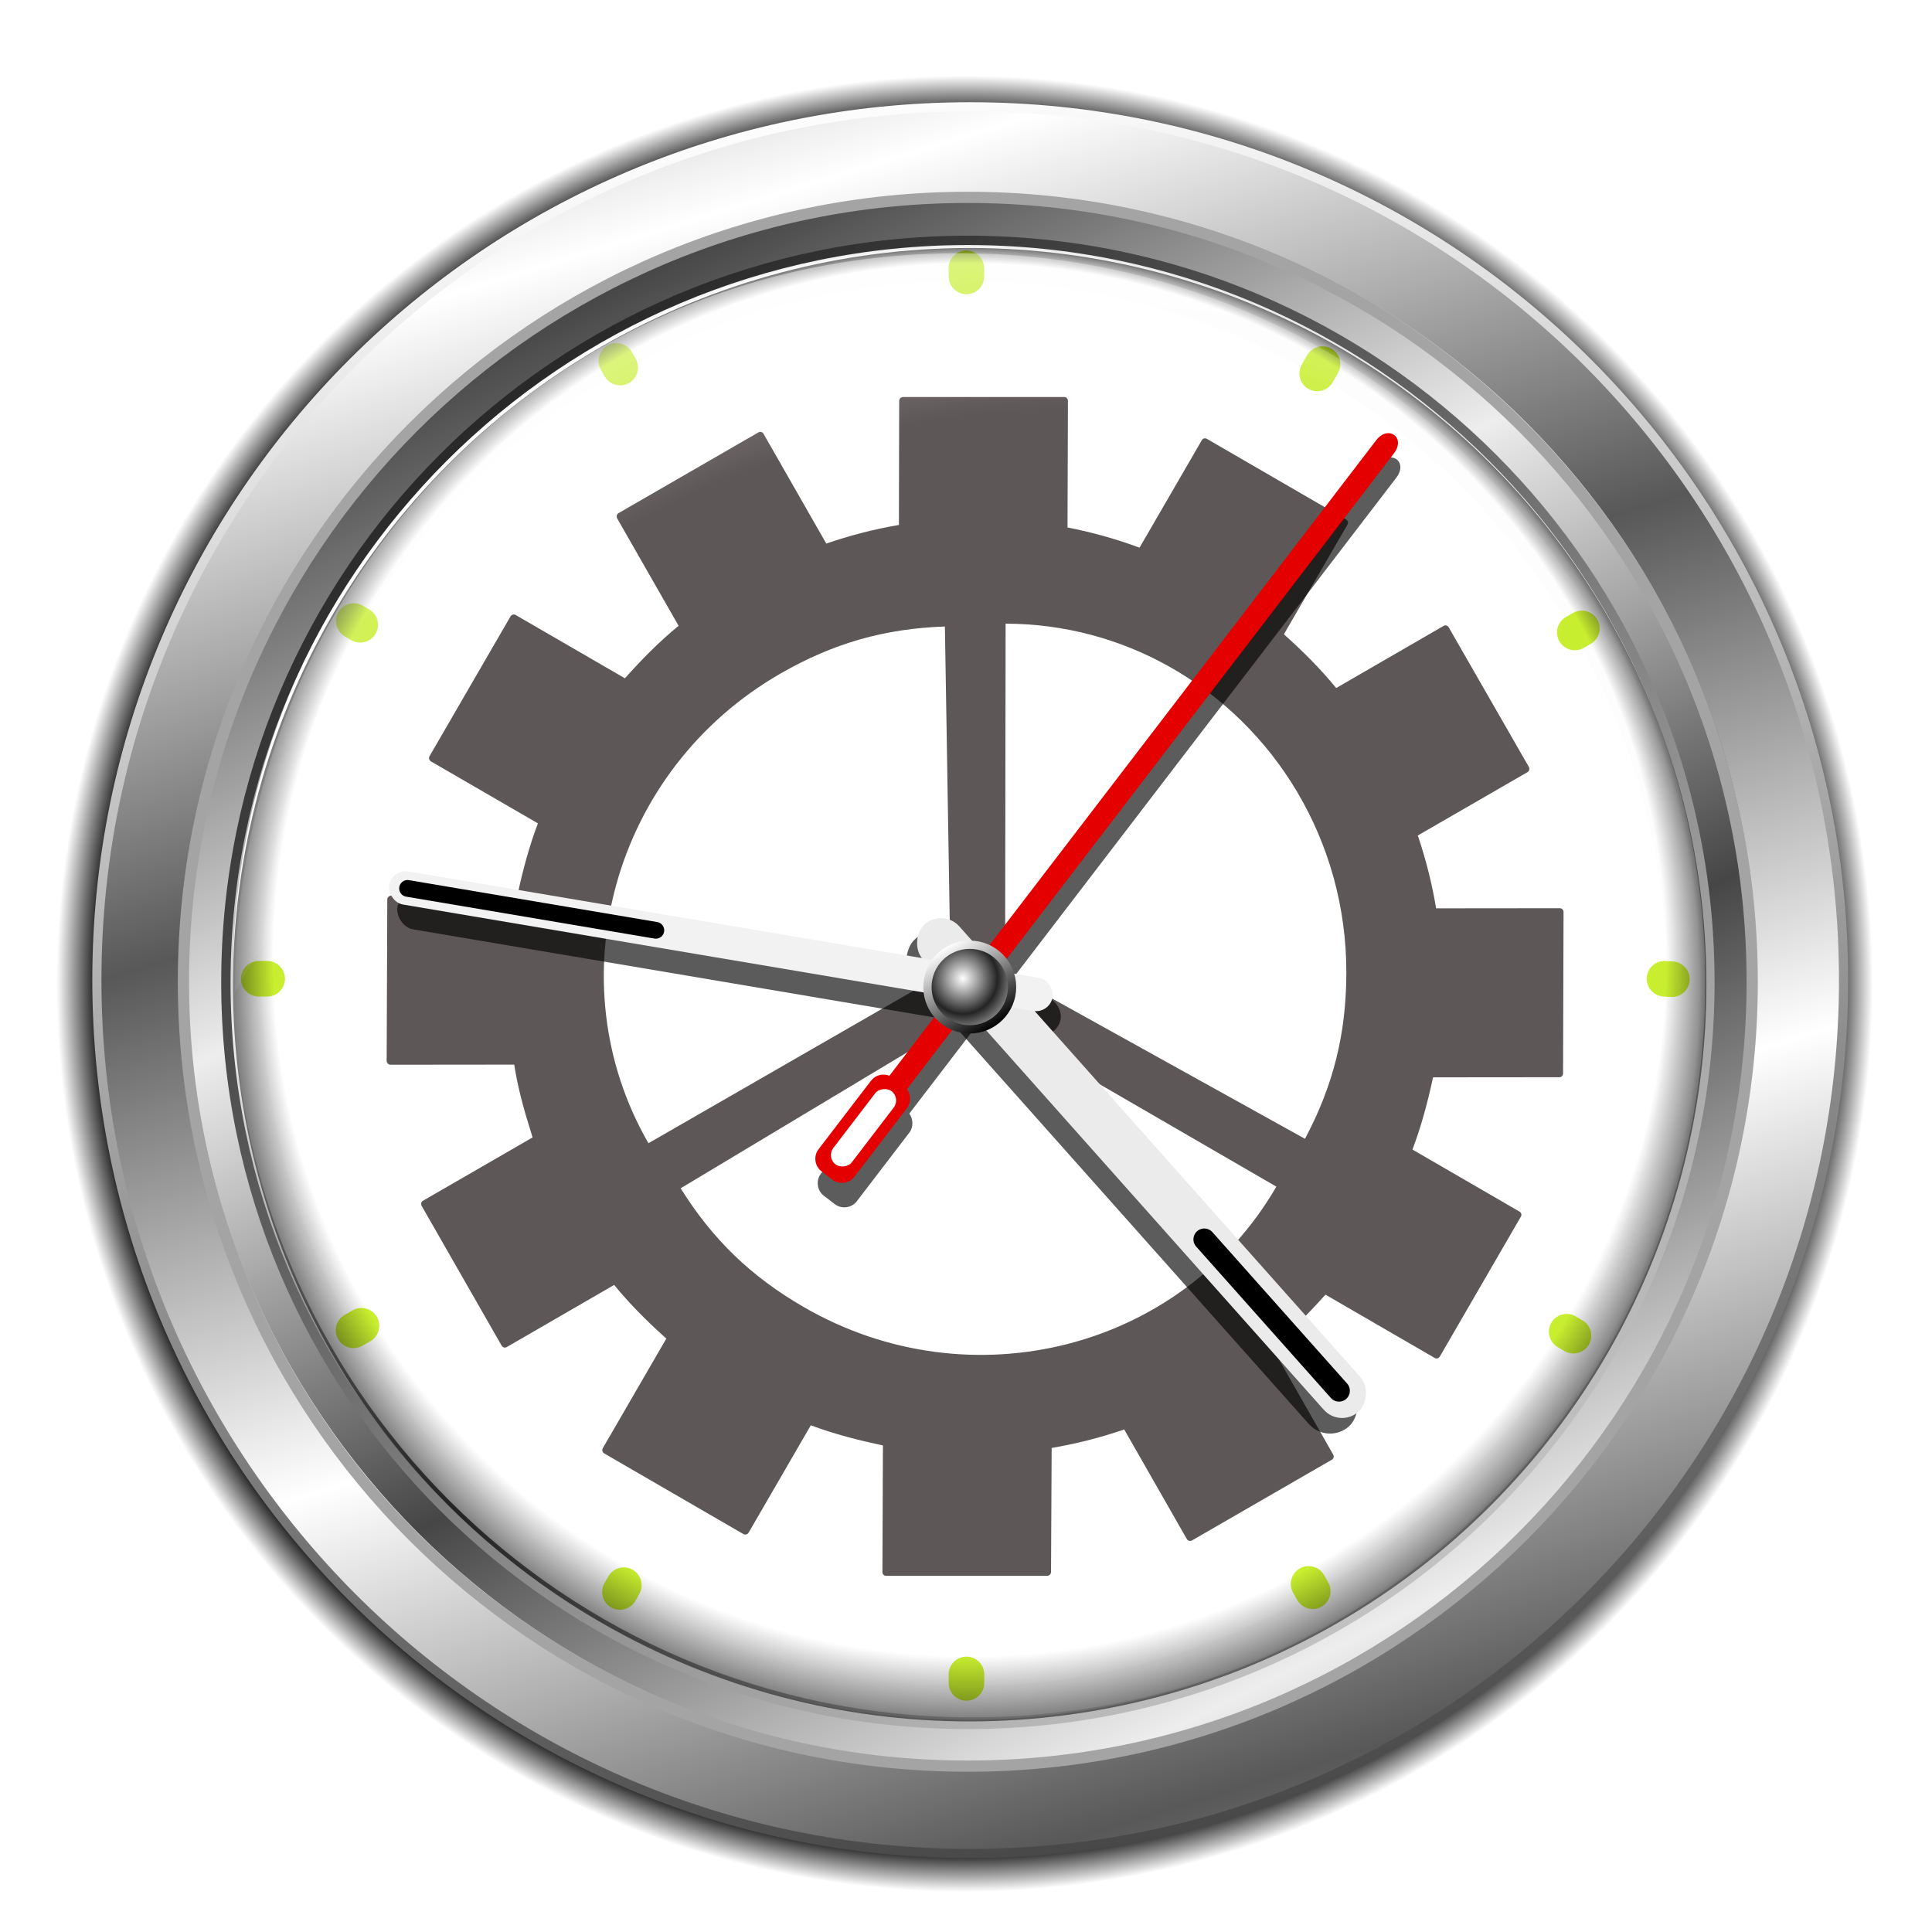 <?xml version="1.0" encoding="UTF-8" standalone="no"?>
<svg
   xmlns:dc="http://purl.org/dc/elements/1.1/"
   xmlns:cc="http://creativecommons.org/ns#"
   xmlns:rdf="http://www.w3.org/1999/02/22-rdf-syntax-ns#"
   xmlns:svg="http://www.w3.org/2000/svg"
   xmlns="http://www.w3.org/2000/svg"
   xmlns:xlink="http://www.w3.org/1999/xlink"
   xmlns:sodipodi="http://sodipodi.sourceforge.net/DTD/sodipodi-0.dtd"
   xmlns:inkscape="http://www.inkscape.org/namespaces/inkscape"
   width="255"
   height="255"
   id="svg2"
   version="1.1"
   inkscape:version="1.0 (4035a4f, 2020-05-01)"
   sodipodi:docname="clock-face.svg">
  <defs
     id="defs4">
    <linearGradient
       inkscape:collect="always"
       id="linearGradient938">
      <stop
         style="stop-color:#000000;stop-opacity:0.01"
         offset="0"
         id="stop934" />
      <stop
         id="stop946"
         offset="0.809"
         style="stop-color:#000000;stop-opacity:0.009" />
      <stop
         id="stop944"
         offset="0.873"
         style="stop-color:#000000;stop-opacity:1;" />
      <stop
         id="stop942"
         offset="0.951"
         style="stop-color:#000000;stop-opacity:1" />
      <stop
         style="stop-color:#000000;stop-opacity:0;"
         offset="1"
         id="stop936" />
    </linearGradient>
    <linearGradient
       id="linearGradient3844">
      <stop
         id="stop3846"
         offset="0"
         style="stop-color:#c1c1c1;stop-opacity:1;" />
      <stop
         id="stop3848"
         offset="1"
         style="stop-color:#292929;stop-opacity:1;" />
    </linearGradient>
    <linearGradient
       id="linearGradient3812">
      <stop
         id="stop3814"
         offset="0"
         style="stop-color:#464646;stop-opacity:1;" />
      <stop
         id="stop3816"
         offset="1"
         style="stop-color:#ededed;stop-opacity:1;" />
    </linearGradient>
    <linearGradient
       id="linearGradient4037">
      <stop
         style="stop-color:#636363;stop-opacity:1;"
         offset="0"
         id="stop4039" />
      <stop
         style="stop-color:#dbdbdb;stop-opacity:1;"
         offset="1"
         id="stop4041" />
    </linearGradient>
    <linearGradient
       id="linearGradient4029">
      <stop
         style="stop-color:#585858;stop-opacity:1;"
         offset="0"
         id="stop4031" />
      <stop
         style="stop-color:#ffffff;stop-opacity:1;"
         offset="1"
         id="stop4033" />
    </linearGradient>
    <linearGradient
       id="linearGradient3920">
      <stop
         style="stop-color:#ffffff;stop-opacity:1;"
         offset="0"
         id="stop3922" />
      <stop
         style="stop-color:#474747;stop-opacity:1;"
         offset="1"
         id="stop3924" />
    </linearGradient>
    <linearGradient
       inkscape:collect="always"
       xlink:href="#linearGradient3920"
       id="linearGradient3933"
       gradientUnits="userSpaceOnUse"
       x1="41.055"
       y1="1.279"
       x2="57.086"
       y2="97.669"
       gradientTransform="matrix(2.416,0,0,2.416,7.804,961.778)" />
    <linearGradient
       inkscape:collect="always"
       xlink:href="#linearGradient4029"
       id="linearGradient4035"
       x1="40.615"
       y1="990.502"
       x2="31.739"
       y2="961.621"
       gradientUnits="userSpaceOnUse"
       spreadMethod="reflect"
       gradientTransform="matrix(2.416,0,0,2.416,6.802,-1339.42)" />
    <linearGradient
       inkscape:collect="always"
       xlink:href="#linearGradient3812"
       id="linearGradient3810"
       x1="34.246"
       y1="11.064"
       x2="46.51"
       y2="35.728"
       gradientUnits="userSpaceOnUse"
       spreadMethod="reflect"
       gradientTransform="matrix(2.465,0,0,2.465,4.319,958.639)" />
    <filter
       inkscape:collect="always"
       id="filter3836">
      <feGaussianBlur
         inkscape:collect="always"
         stdDeviation="0.21"
         id="feGaussianBlur3838" />
    </filter>
    <linearGradient
       inkscape:collect="always"
       xlink:href="#linearGradient3844"
       id="linearGradient3842"
       gradientUnits="userSpaceOnUse"
       gradientTransform="matrix(-2.332,0,0,-2.332,245.07,1198.178)"
       spreadMethod="pad"
       x1="23.475"
       y1="17.803"
       x2="74.503"
       y2="84.349" />
    <radialGradient
       inkscape:collect="always"
       xlink:href="#linearGradient938"
       id="radialGradient961"
       cx="126.477"
       cy="128.426"
       fx="126.477"
       fy="128.426"
       r="112.125"
       gradientUnits="userSpaceOnUse"
       gradientTransform="matrix(1.069,0,0,1.069,-7.875,944.918)" />
    <linearGradient
       id="linearGradient3775">
      <stop
         style="stop-color:#ffffff;stop-opacity:0;"
         offset="0"
         id="stop3777" />
      <stop
         id="stop3785"
         offset="0.751"
         style="stop-color:#ffffff;stop-opacity:0;" />
      <stop
         style="stop-color:#ffffff;stop-opacity:0.463;"
         offset="1"
         id="stop3781" />
    </linearGradient>
    <linearGradient
       id="linearGradient3770">
      <stop
         id="stop3772"
         offset="0"
         style="stop-color:#ffffff;stop-opacity:0;" />
      <stop
         style="stop-color:#000000;stop-opacity:0;"
         offset="0.945"
         id="stop3778" />
      <stop
         id="stop3774"
         offset="1"
         style="stop-color:#000000;stop-opacity:0.515" />
    </linearGradient>
    <linearGradient
       id="linearGradient3763">
      <stop
         id="stop3765"
         offset="0"
         style="stop-color:#ffffff;stop-opacity:0.837;" />
      <stop
         style="stop-color:#ffffff;stop-opacity:0.262;"
         offset="0.5"
         id="stop3773" />
      <stop
         id="stop3767"
         offset="1"
         style="stop-color:#ffffff;stop-opacity:0;" />
    </linearGradient>
    <linearGradient
       id="linearGradient5080">
      <stop
         id="stop5082"
         offset="0"
         style="stop-color:#ffffff;stop-opacity:1;" />
      <stop
         id="stop5084"
         offset="1"
         style="stop-color:#242424;stop-opacity:1;" />
    </linearGradient>
    <linearGradient
       id="linearGradient5072">
      <stop
         id="stop5074"
         offset="0"
         style="stop-color:#000000;stop-opacity:1;" />
      <stop
         id="stop5076"
         offset="1"
         style="stop-color:#ffffff;stop-opacity:1;" />
    </linearGradient>
    <linearGradient
       gradientUnits="userSpaceOnUse"
       y2="46.715"
       x2="46.959"
       y1="52.478"
       x1="50.565"
       id="linearGradient5078"
       xlink:href="#linearGradient5072"
       inkscape:collect="always"
       gradientTransform="matrix(1.82,0,0,1.82,39.418,992.309)" />
    <radialGradient
       spreadMethod="reflect"
       gradientTransform="matrix(1.285,-0.003,0.003,1.312,65.299,1017.65)"
       gradientUnits="userSpaceOnUse"
       r="3.569"
       fy="48.78"
       fx="47.961"
       cy="48.78"
       cx="47.961"
       id="radialGradient5086"
       xlink:href="#linearGradient5080"
       inkscape:collect="always" />
    <linearGradient
       gradientUnits="userSpaceOnUse"
       y2="58.002"
       x2="54.455"
       y1="23.225"
       x1="31.586"
       id="linearGradient3769"
       xlink:href="#linearGradient3763"
       inkscape:collect="always" />
    <radialGradient
       gradientUnits="userSpaceOnUse"
       r="41.276"
       fy="23.203"
       fx="45.487"
       cy="48.736"
       cx="45.487"
       id="radialGradient3776"
       xlink:href="#linearGradient3770"
       inkscape:collect="always"
       gradientTransform="matrix(2.356,0,0,2.356,20.829,967.518)" />
    <radialGradient
       gradientUnits="userSpaceOnUse"
       gradientTransform="matrix(3.219,-1,0.783,2.52,-831.332,-1438.17)"
       r="37.734"
       fy="1020.355"
       fx="49.995"
       cy="1020.355"
       cx="49.995"
       id="radialGradient3783"
       xlink:href="#linearGradient3775"
       inkscape:collect="always" />
    <linearGradient
       id="linearGradient14534">
      <stop
         id="stop14536"
         offset="0"
         style="stop-color:#464646;stop-opacity:1;" />
      <stop
         style="stop-color:#464646;stop-opacity:1;"
         offset="0.878"
         id="stop14542" />
      <stop
         id="stop14538"
         offset="1"
         style="stop-color:#787878;stop-opacity:1;" />
    </linearGradient>
    <linearGradient
       id="linearGradient5989">
      <stop
         id="stop5991"
         offset="0"
         style="stop-color:#ffffff;stop-opacity:1;" />
      <stop
         style="stop-color:#bcbcbc;stop-opacity:1;"
         offset="0.565"
         id="stop2316" />
      <stop
         id="stop2318"
         offset="0.837"
         style="stop-color:#838383;stop-opacity:1;" />
      <stop
         id="stop5993"
         offset="1"
         style="stop-color:#3a3a3a;stop-opacity:1;" />
    </linearGradient>
    <linearGradient
       id="linearGradient3287">
      <stop
         id="stop3289"
         offset="0"
         style="stop-color:#ffffff;stop-opacity:1;" />
      <stop
         id="stop3291"
         offset="1"
         style="stop-color:#7f7f7f;stop-opacity:1;" />
    </linearGradient>
    <linearGradient
       id="linearGradient2202">
      <stop
         id="stop2204"
         offset="0"
         style="stop-color:#a5adad;stop-opacity:1;" />
      <stop
         id="stop2206"
         offset="1"
         style="stop-color:#e8f4ed;stop-opacity:1;" />
    </linearGradient>
    <radialGradient
       gradientUnits="userSpaceOnUse"
       r="1.597"
       fy="50.005"
       fx="50.385"
       cy="50.005"
       cx="50.385"
       id="radialGradient14540"
       xlink:href="#linearGradient14534"
       inkscape:collect="always" />
    <radialGradient
       r="1.597"
       fy="50.005"
       fx="50.385"
       cy="50.005"
       cx="50.385"
       gradientUnits="userSpaceOnUse"
       id="radialGradient15427"
       xlink:href="#linearGradient14534"
       inkscape:collect="always" />
    <radialGradient
       gradientUnits="userSpaceOnUse"
       r="1.597"
       fy="50.005"
       fx="50.385"
       cy="50.005"
       cx="50.385"
       id="radialGradient14540-7"
       xlink:href="#linearGradient14534"
       inkscape:collect="always" />
    <radialGradient
       r="1.597"
       fy="50.005"
       fx="50.385"
       cy="50.005"
       cx="50.385"
       gradientUnits="userSpaceOnUse"
       id="radialGradient15427-9"
       xlink:href="#linearGradient14534"
       inkscape:collect="always" />
    <radialGradient
       gradientUnits="userSpaceOnUse"
       r="1.597"
       fy="50.005"
       fx="50.385"
       cy="50.005"
       cx="50.385"
       id="radialGradient14540-9"
       xlink:href="#linearGradient14534"
       inkscape:collect="always" />
    <radialGradient
       r="1.597"
       fy="50.005"
       fx="50.385"
       cy="50.005"
       cx="50.385"
       gradientUnits="userSpaceOnUse"
       id="radialGradient15427-3"
       xlink:href="#linearGradient14534"
       inkscape:collect="always" />
    <radialGradient
       gradientUnits="userSpaceOnUse"
       r="1.597"
       fy="50.005"
       fx="50.385"
       cy="50.005"
       cx="50.385"
       id="radialGradient14540-6"
       xlink:href="#linearGradient14534"
       inkscape:collect="always" />
    <radialGradient
       r="1.597"
       fy="50.005"
       fx="50.385"
       cy="50.005"
       cx="50.385"
       gradientUnits="userSpaceOnUse"
       id="radialGradient15427-1"
       xlink:href="#linearGradient14534"
       inkscape:collect="always" />
    <radialGradient
       gradientUnits="userSpaceOnUse"
       r="1.597"
       fy="50.005"
       fx="50.385"
       cy="50.005"
       cx="50.385"
       id="radialGradient14540-4"
       xlink:href="#linearGradient14534"
       inkscape:collect="always" />
    <radialGradient
       r="1.597"
       fy="50.005"
       fx="50.385"
       cy="50.005"
       cx="50.385"
       gradientUnits="userSpaceOnUse"
       id="radialGradient15427-30"
       xlink:href="#linearGradient14534"
       inkscape:collect="always" />
    <radialGradient
       gradientUnits="userSpaceOnUse"
       r="1.597"
       fy="50.005"
       fx="50.385"
       cy="50.005"
       cx="50.385"
       id="radialGradient14540-66"
       xlink:href="#linearGradient14534"
       inkscape:collect="always" />
    <radialGradient
       r="1.597"
       fy="50.005"
       fx="50.385"
       cy="50.005"
       cx="50.385"
       gradientUnits="userSpaceOnUse"
       id="radialGradient15427-4"
       xlink:href="#linearGradient14534"
       inkscape:collect="always" />
    <linearGradient
       id="linearGradient2851"
       inkscape:collect="always">
      <stop
         id="stop2853"
         offset="0"
         style="stop-color:#001ccb;stop-opacity:1" />
      <stop
         id="stop2855"
         offset="1"
         style="stop-color:#d9dbf4;stop-opacity:1" />
    </linearGradient>
    <linearGradient
       id="linearGradient3695">
      <stop
         style="stop-color:#a5a127;stop-opacity:1"
         offset="0"
         id="stop3697" />
      <stop
         id="stop3703"
         offset="0"
         style="stop-color:#c6c420;stop-opacity:0.498;" />
      <stop
         style="stop-color:#e8e71a;stop-opacity:0"
         offset="1"
         id="stop3699" />
    </linearGradient>
    <linearGradient
       inkscape:collect="always"
       xlink:href="#linearGradient2851"
       id="linearGradient1892"
       gradientUnits="userSpaceOnUse"
       gradientTransform="matrix(0.865,0.501,-0.501,0.865,85.065,-44.721)"
       x1="205.393"
       y1="243.706"
       x2="49.643"
       y2="5.062" />
    <linearGradient
       inkscape:collect="always"
       xlink:href="#linearGradient3198"
       id="linearGradient3258"
       gradientUnits="userSpaceOnUse"
       x1="106.561"
       y1="182.055"
       x2="181.107"
       y2="105.385" />
    <linearGradient
       inkscape:collect="always"
       xlink:href="#linearGradient3198"
       id="linearGradient3255"
       gradientUnits="userSpaceOnUse"
       x1="191.733"
       y1="110.917"
       x2="126.735"
       y2="189.589" />
    <linearGradient
       inkscape:collect="always"
       xlink:href="#linearGradient3246"
       id="linearGradient3252"
       gradientUnits="userSpaceOnUse"
       x1="43.65"
       y1="138.985"
       x2="217.23"
       y2="12.954" />
    <linearGradient
       inkscape:collect="always"
       xlink:href="#linearGradient3198"
       id="linearGradient3244"
       x1="43.65"
       y1="138.985"
       x2="217.23"
       y2="12.954"
       gradientUnits="userSpaceOnUse" />
    <linearGradient
       inkscape:collect="always"
       xlink:href="#linearGradient3198"
       id="linearGradient3204"
       x1="48.973"
       y1="39.669"
       x2="222.62"
       y2="231.776"
       gradientUnits="userSpaceOnUse"
       gradientTransform="translate(1.436673e-5,-0.484)" />
    <pattern
       patternUnits="userSpaceOnUse"
       width="38.809"
       height="38.965"
       patternTransform="translate(70.541,62.723)"
       id="pattern3193">
      <path
         d="M 16.237,0.072 L 16.237,5.184 C 14.501,5.563 12.89,6.325 11.392,7.267 L 7.861,3.735 L 3.448,8.142 L 7.025,11.714 C 6.15,13.098 5.501,14.638 5.129,16.283 L 0.072,16.283 L 0.072,22.516 L 5.078,22.516 C 5.385,24.255 6.193,25.831 7.035,27.361 L 3.519,30.873 L 7.926,35.28 L 11.412,31.798 C 12.893,32.763 14.511,33.433 16.182,33.806 L 16.182,38.892 L 22.415,38.892 L 22.415,33.846 C 24.169,33.491 25.809,32.759 27.336,31.834 L 30.913,35.406 L 35.32,30.998 L 31.748,27.431 C 32.687,25.999 33.331,24.403 33.735,22.742 L 38.736,22.742 L 38.736,16.509 L 33.821,16.509 C 33.46,14.731 32.764,13.007 31.738,11.438 L 35.189,7.986 L 30.782,3.579 L 27.296,7.066 C 25.795,6.119 24.156,5.471 22.471,5.124 L 22.471,0.072 L 16.237,0.072 z M 19.618,10.522 C 24.607,10.522 28.659,14.574 28.659,19.563 C 28.659,24.552 24.607,28.599 19.618,28.599 C 14.629,28.599 10.582,24.552 10.582,19.563 C 10.582,14.574 14.629,10.522 19.618,10.522 z "
         id="path3008"
         style="fill:#06f;fill-opacity:1;stroke:black;stroke-width:0.145;stroke-linecap:round;stroke-linejoin:round;stroke-miterlimit:4;stroke-dasharray:none;stroke-opacity:1" />
    </pattern>
    <linearGradient
       inkscape:collect="always"
       id="linearGradient3198">
      <stop
         style="stop-color:#0536f0;stop-opacity:1"
         offset="0"
         id="stop3200" />
      <stop
         style="stop-color:#8493f6;stop-opacity:1"
         offset="1"
         id="stop3202" />
    </linearGradient>
    <pattern
       inkscape:collect="always"
       xlink:href="#pattern3193"
       id="pattern3234"
       patternTransform="matrix(0.697,0,0,0.697,70.057,61.755)" />
    <linearGradient
       id="linearGradient3246"
       inkscape:collect="always">
      <stop
         id="stop3248"
         offset="0"
         style="stop-color:#0536f0;stop-opacity:1" />
      <stop
         id="stop3250"
         offset="1"
         style="stop-color:#c5c8e5;stop-opacity:1" />
    </linearGradient>
  </defs>
  <sodipodi:namedview
     id="base"
     pagecolor="#ff0000"
     bordercolor="#666666"
     borderopacity="1.0"
     inkscape:pageopacity="0"
     inkscape:pageshadow="2"
     inkscape:zoom="2.8"
     inkscape:cx="163.57385"
     inkscape:cy="127.5"
     inkscape:document-units="px"
     inkscape:current-layer="layer1"
     showgrid="false"
     showguides="true"
     inkscape:guide-bbox="true"
     inkscape:showpageshadow="false"
     showborder="true"
     inkscape:snap-global="false"
     inkscape:window-width="1920"
     inkscape:window-height="1056"
     inkscape:window-x="0"
     inkscape:window-y="0"
     inkscape:window-maximized="1"
     inkscape:document-rotation="0" />
  <g
     inkscape:label="Layer 1"
     inkscape:groupmode="layer"
     id="layer1"
     transform="translate(0,-952.362)">
    <path
       id="path1894"
       d="m 159.29,1010.283 c -0.239,-0.139 -0.524,-0.064 -0.663,0.176 l -8.223,14.19 c -3.109,-1.158 -6.282,-2.037 -9.47,-2.662 -0.011,0 -0.025,-0.019 -0.036,-0.022 l 0.056,-16.705 c 6.9e-4,-0.208 -0.132,-0.397 -0.311,-0.473 -0.06,-0.025 -0.137,-0.022 -0.206,-0.022 h -21.242 c -0.276,2e-4 -0.512,0.23 -0.513,0.507 l -0.036,16.376 c -3.293,0.56 -6.494,1.394 -9.587,2.46 l -8.287,-14.499 c -0.137,-0.24 -0.439,-0.312 -0.679,-0.174 l -18.451,10.65 c -0.24,0.139 -0.322,0.457 -0.185,0.697 l 8.109,14.176 c -2.557,2.098 -4.888,4.462 -7.086,6.931 l -14.409,-8.349 c -0.239,-0.139 -0.542,-0.073 -0.681,0.166 l -10.696,18.458 c -0.139,0.24 -0.055,0.553 0.184,0.692 l 14.117,8.18 c -1.139,3.021 -1.984,6.147 -2.66,9.3 -0.017,0.083 -0.027,0.16 -0.043,0.243 h -16.661 c -0.276,0 -0.512,0.23 -0.513,0.507 l -0.084,21.294 c -9.51e-4,0.277 0.23,0.513 0.507,0.513 l 16.331,-0.016 c 0.458,2.988 1.262,5.91 2.169,8.785 0.088,0.274 0.16,0.554 0.251,0.828 l -14.465,8.355 c -0.24,0.139 -0.311,0.439 -0.174,0.679 l 10.557,18.445 c 0.137,0.24 0.428,0.331 0.668,0.192 l 14.182,-8.203 c 2.002,2.451 4.248,4.705 6.598,6.819 0.098,0.087 0.187,0.176 0.286,0.263 l -8.381,14.463 c -0.139,0.24 -0.055,0.553 0.184,0.692 l 18.367,10.643 c 0.239,0.139 0.552,0.056 0.691,-0.184 l 8.212,-14.172 c 3.09,1.164 6.293,1.972 9.517,2.664 l -0.067,16.723 c -6.7e-4,0.277 0.223,0.484 0.499,0.484 h 21.242 c 0.276,0 0.512,-0.23 0.513,-0.507 l 0.083,-16.372 c 3.293,-0.56 6.483,-1.376 9.577,-2.442 l 8.261,14.459 c 0.137,0.24 0.457,0.323 0.697,0.185 l 18.451,-10.651 c 0.24,-0.139 0.311,-0.439 0.174,-0.679 l -8.098,-14.195 c 2.501,-2.056 4.775,-4.34 6.933,-6.751 0.047,-0.053 0.114,-0.098 0.16,-0.151 l 14.409,8.349 c 0.239,0.139 0.534,0.045 0.673,-0.195 l 10.696,-18.458 c 0.139,-0.24 0.062,-0.524 -0.176,-0.663 l -14.135,-8.191 c 1.135,-3.007 1.976,-6.115 2.657,-9.253 0.019,-0.097 0.045,-0.183 0.064,-0.279 l 16.671,-0.016 c 0.276,0 0.483,-0.222 0.484,-0.499 l 0.066,-21.304 c 6.7e-4,-0.277 -0.212,-0.502 -0.489,-0.502 l -16.331,0.016 c -0.524,-3.16 -1.296,-6.242 -2.285,-9.217 -0.044,-0.133 -0.091,-0.264 -0.136,-0.396 l 14.465,-8.355 c 0.24,-0.139 0.34,-0.447 0.203,-0.686 l -10.585,-18.437 c -0.137,-0.24 -0.428,-0.331 -0.668,-0.192 l -14.182,8.203 c -2.09,-2.558 -4.442,-4.897 -6.902,-7.093 l 8.392,-14.482 c 0.139,-0.24 0.062,-0.524 -0.176,-0.662 z m -5.097,29.986 c 14.028,7.818 23.535,23.031 23.507,40.494 -0.013,8.025 -1.707,14.855 -5.458,21.907 l -39.582,-21.961 0.069,-46.031 c 7.77,0.016 15.088,2.038 21.464,5.592 z m -29.478,-5.216 0.744,45.26 -39.874,22.941 c -12.397,-21.551 -4.589,-49.325 17.43,-61.991 6.956,-4.002 13.718,-5.933 21.7,-6.21 z m 3.932,50.858 39.816,23.072 c -12.466,21.512 -40.413,28.622 -62.391,15.887 -6.944,-4.024 -12.003,-8.894 -16.234,-15.668 z"
       style="fill:#0c0000;fill-opacity:0.657;stroke:none;stroke-width:0;stroke-linecap:round;stroke-linejoin:round;stroke-miterlimit:4;stroke-dasharray:none;stroke-dashoffset:0;stroke-opacity:1" />
    <path
       id="path948"
       style="fill:url(#radialGradient961);fill-opacity:1;stroke-width:1.978;stroke-linecap:round;stroke-linejoin:round"
       d="M 127.317,962.342 A 119.852,119.852 0 0 0 7.465,1082.194 119.852,119.852 0 0 0 127.317,1202.045 119.852,119.852 0 0 0 247.168,1082.194 119.852,119.852 0 0 0 127.317,962.342 Z m -0.002,27.105 a 92.747,92.747 0 0 1 0.002,0 92.747,92.747 0 0 1 92.747,92.747 92.747,92.747 0 0 1 -92.747,92.747 92.747,92.747 0 0 1 -92.747,-92.747 92.747,92.747 0 0 1 92.745,-92.747 z" />
    <path
       style="fill:url(#linearGradient4035);fill-opacity:1;stroke:url(#linearGradient3933);stroke-width:1.208;stroke-linecap:round;stroke-linejoin:round;stroke-miterlimit:4;stroke-dasharray:none;stroke-dashoffset:0;stroke-opacity:1"
       d="m 128.056,966.458 c -63.66,0 -115.27,51.609 -115.27,115.269 0,63.661 51.609,115.27 115.27,115.27 63.66,0 115.27,-51.609 115.27,-115.27 0,-63.66 -51.609,-115.269 -115.27,-115.269 z m 0,14.645 c 55.584,0 100.701,45.041 100.701,100.625 0,55.584 -45.117,100.625 -100.701,100.625 -55.584,0 -100.625,-45.041 -100.625,-100.625 0,-55.584 45.041,-100.625 100.625,-100.625 z"
       id="path3918"
       inkscape:connector-curvature="0" />
    <g
       id="g4002"
       transform="matrix(2.351,0,0,2.351,10.011,-1275.016)"
       style="stroke:#c7ee2f;stroke-opacity:1">
      <path
         inkscape:connector-curvature="0"
         id="path3859"
         d="M 49.993,962.478 50,962.935"
         style="fill:none;stroke:#c7ee2f;stroke-width:2;stroke-linecap:round;stroke-linejoin:miter;stroke-miterlimit:4;stroke-dasharray:none;stroke-opacity:1"
         sodipodi:nodetypes="cc" />
      <path
         sodipodi:nodetypes="cc"
         style="fill:none;stroke:#c7ee2f;stroke-width:2;stroke-linecap:round;stroke-linejoin:miter;stroke-miterlimit:4;stroke-dasharray:none;stroke-opacity:1"
         d="m 30.345,967.675 0.213,0.376"
         id="path3961"
         inkscape:connector-curvature="0" />
      <path
         inkscape:connector-curvature="0"
         id="path3963"
         d="m 15.604,982.282 0.358,0.21"
         style="fill:none;stroke:#c7ee2f;stroke-width:2;stroke-linecap:round;stroke-linejoin:miter;stroke-miterlimit:4;stroke-dasharray:none;stroke-opacity:1"
         sodipodi:nodetypes="cc" />
      <path
         sodipodi:nodetypes="cc"
         style="fill:none;stroke:#c7ee2f;stroke-width:2;stroke-linecap:round;stroke-linejoin:miter;stroke-miterlimit:4;stroke-dasharray:none;stroke-opacity:1"
         d="M 10.739,1002.366 H 10.268"
         id="path3965"
         inkscape:connector-curvature="0" />
      <path
         inkscape:connector-curvature="0"
         id="path3967"
         d="m 16.035,1021.848 -0.443,0.253"
         style="fill:none;stroke:#c7ee2f;stroke-width:2;stroke-linecap:round;stroke-linejoin:miter;stroke-miterlimit:4;stroke-dasharray:none;stroke-opacity:1"
         sodipodi:nodetypes="cc" />
      <path
         sodipodi:nodetypes="cc"
         style="fill:none;stroke:#c7ee2f;stroke-width:2;stroke-linecap:round;stroke-linejoin:miter;stroke-miterlimit:4;stroke-dasharray:none;stroke-opacity:1"
         d="m 30.763,1036.412 -0.217,0.38"
         id="path3969"
         inkscape:connector-curvature="0" />
      <path
         inkscape:connector-curvature="0"
         id="path3971"
         d="m 50,1041.421 v 0.477"
         style="fill:none;stroke:#c7ee2f;stroke-width:2;stroke-linecap:round;stroke-linejoin:miter;stroke-miterlimit:4;stroke-dasharray:none;stroke-opacity:1"
         sodipodi:nodetypes="cc" />
      <path
         sodipodi:nodetypes="cc"
         style="fill:none;stroke:#c7ee2f;stroke-width:2;stroke-linecap:round;stroke-linejoin:miter;stroke-miterlimit:4;stroke-dasharray:none;stroke-opacity:1"
         d="m 69.208,1036.34 0.232,0.411"
         id="path3973"
         inkscape:connector-curvature="0" />
      <path
         inkscape:connector-curvature="0"
         id="path3975"
         d="m 83.697,1022.181 0.38,0.223"
         style="fill:none;stroke:#c7ee2f;stroke-width:2;stroke-linecap:round;stroke-linejoin:miter;stroke-miterlimit:4;stroke-dasharray:none;stroke-opacity:1"
         sodipodi:nodetypes="cc" />
      <path
         sodipodi:nodetypes="cc"
         style="fill:none;stroke:#c7ee2f;stroke-width:2;stroke-linecap:round;stroke-linejoin:miter;stroke-miterlimit:4;stroke-dasharray:none;stroke-opacity:1"
         d="m 89.602,1002.392 -0.412,-0.026"
         id="path3977"
         inkscape:connector-curvature="0" />
      <path
         inkscape:connector-curvature="0"
         id="path3979"
         d="m 84.548,982.698 -0.394,0.225"
         style="fill:none;stroke:#c7ee2f;stroke-width:2;stroke-linecap:round;stroke-linejoin:miter;stroke-miterlimit:4;stroke-dasharray:none;stroke-opacity:1"
         sodipodi:nodetypes="cc" />
      <path
         sodipodi:nodetypes="cc"
         style="fill:none;stroke:#c7ee2f;stroke-width:2;stroke-linecap:round;stroke-linejoin:miter;stroke-miterlimit:4;stroke-dasharray:none;stroke-opacity:1"
         d="m 69.99,967.86 -0.299,0.522"
         id="path3981"
         inkscape:connector-curvature="0" />
    </g>
    <path
       style="fill:url(#linearGradient3810);fill-opacity:1;stroke:none;stroke-width:1.479;stroke-miterlimit:4;stroke-dasharray:none"
       d="m 128.343,977.898 c -57.177,0 -103.533,46.357 -103.533,103.533 0,57.177 46.357,103.533 103.533,103.533 57.177,0 103.533,-46.357 103.533,-103.533 0,-57.176 -46.357,-103.533 -103.533,-103.533 z m 0,5.932 c 53.9,0 97.602,43.702 97.602,97.601 0,53.9 -43.702,97.602 -97.602,97.602 -53.9,0 -97.602,-43.702 -97.602,-97.602 0,-53.9 43.702,-97.601 97.602,-97.601 z"
       id="path3023" />
    <path
       id="path3826"
       d="m 126.49,1039.536 c -23.195,0 -42,18.805 -42,42 0,23.195 18.805,42 42,42 23.195,0 42,-18.805 42,-42 0,-23.194 -18.805,-42 -42,-42 z"
       style="fill:none;stroke:#a4a4a4;stroke-width:0.6;stroke-miterlimit:4;stroke-dasharray:none;stroke-opacity:1;filter:url(#filter3836)"
       inkscape:connector-curvature="0"
       sodipodi:nodetypes="sssss"
       transform="matrix(2.465,0,0,2.465,-184.058,-1584.045)" />
    <path
       sodipodi:nodetypes="sssss"
       inkscape:connector-curvature="0"
       style="fill:none;stroke:url(#linearGradient3842);stroke-width:1.233;stroke-miterlimit:4;stroke-dasharray:none"
       d="m 127.75,1179.961 c 54.086,0 97.937,-43.851 97.937,-97.937 0,-54.086 -43.851,-97.937 -97.937,-97.937 -54.086,0 -97.937,43.851 -97.937,97.937 0,54.086 43.851,97.937 97.937,97.937 z"
       id="path3840" />
    <circle
       r="97.237"
       cy="1082.331"
       cx="127.987"
       style="fill:url(#radialGradient3776);fill-opacity:1;stroke:none;stroke-width:2.356"
       id="path2999" />
    <rect
       style="fill:#000000;fill-opacity:0.64;fill-rule:nonzero;stroke:none;stroke-width:2.866"
       id="rect9265"
       width="86.114"
       height="7.484"
       x="884.333"
       y="621.532"
       ry="3.742"
       transform="rotate(48.334)" />
    <path
       inkscape:transform-center-x="3.4426034e-06"
       style="fill:url(#radialGradient3783);fill-opacity:1;stroke:none;stroke-width:2.456"
       d="m 126.483,985.794 c -53.871,0 -95.473,43.671 -95.473,97.542 53.354,-93.256 133.401,-87.177 185.35,-37.968 -4.936,-11.67 -12.078,-22.179 -20.904,-31.005 -17.652,-17.652 -42.037,-28.57 -68.973,-28.57"
       id="path3761"
       inkscape:connector-curvature="0"
       sodipodi:nodetypes="cccsc"
       inkscape:transform-center-y="-17.061109" />
    <rect
       y="-1050.919"
       x="-319.105"
       height="5.13"
       width="88.778"
       id="rect10148"
       style="fill:#000000;fill-opacity:0.643;fill-rule:nonzero;stroke:none;stroke-width:2.211"
       ry="2.565"
       transform="rotate(-170.41)" />
    <g
       inkscape:label="tmp"
       id="layer2"
       transform="matrix(1.905,2.141,-2.141,1.905,133.264,1086.948)">
      <rect
         ry="1.129"
         y="-1.124"
         x="-5.883"
         height="2.258"
         width="30.05"
         id="rect9265-2"
         style="fill:#ebebeb;fill-opacity:1;fill-rule:nonzero;stroke:none" />
      <path
         inkscape:connector-curvature="0"
         id="path3014"
         d="m 13.516,0.029 h 9.335"
         style="fill:none;stroke:#000000;stroke-width:1px;stroke-linecap:round;stroke-linejoin:miter;stroke-opacity:1" />
    </g>
    <path
       style="fill:#000000;fill-opacity:0.64;stroke:none;stroke-width:2.45"
       d="m 108.346,1107.284 c -0.684,0.893 -0.508,2.214 0.385,2.898 l 1.459,1.117 c 0.893,0.684 2.214,0.508 2.898,-0.385 l 6.933,-9.058 c 0.565,-0.739 0.522,-1.802 -0.006,-2.511 l 64.268,-83.917 c 1.645,-2.148 -0.771,-3.777 -2.31,-1.768 l -64.268,83.917 c -0.832,-0.352 -1.85,-0.102 -2.426,0.65 z"
       id="path3026"
       inkscape:connector-curvature="0"
       sodipodi:nodetypes="ssssscsscss" />
    <g
       inkscape:label="tmp"
       id="layer2-4"
       transform="matrix(-2.18,-0.368,0.368,-2.18,125.799,1081.775)">
      <rect
         ry="1.002"
         style="fill:#f2f2f2;fill-opacity:1;fill-rule:nonzero;stroke:none"
         id="rect10148-7"
         width="40.162"
         height="2.004"
         x="-6.021"
         y="-0.995" />
      <path
         inkscape:connector-curvature="0"
         id="path3782"
         d="M 17.998,0 H 33.03"
         style="fill:none;stroke:#000000;stroke-width:1px;stroke-linecap:round;stroke-linejoin:miter;stroke-opacity:1" />
    </g>
    <g
       inkscape:label="tmp"
       id="layer2-0"
       transform="matrix(1.489,-1.945,1.945,1.489,130.824,1079.194)">
      <path
         sodipodi:nodetypes="ssssscsscss"
         inkscape:connector-curvature="0"
         id="path3026-4"
         d="m -13.716,-1.219 c -0.459,0 -0.844,0.385 -0.844,0.844 v 0.75 c 0,0.459 0.385,0.844 0.844,0.844 h 4.656 c 0.38,0 0.714,-0.278 0.812,-0.625 l 43.147,0.012 c 1.104,2.9993e-4 1.033,-1.187 0,-1.188 L -8.247,-0.594 c -0.092,-0.357 -0.426,-0.625 -0.812,-0.625 z"
         style="fill:#e50000;fill-opacity:1;stroke:none" />
      <rect
         ry="0.63"
         y="-0.628"
         x="-13.803"
         height="1.26"
         width="4.967"
         id="rect3799"
         style="fill:#ffffff;fill-opacity:1;stroke:none" />
    </g>
    <circle
       r="5.584"
       cy="1082.64"
       cx="127.996"
       style="fill:url(#radialGradient5086);fill-opacity:1;stroke:url(#linearGradient5078);stroke-width:1.092;stroke-miterlimit:4;stroke-dasharray:none"
       id="path4302" />
  </g>
</svg>

